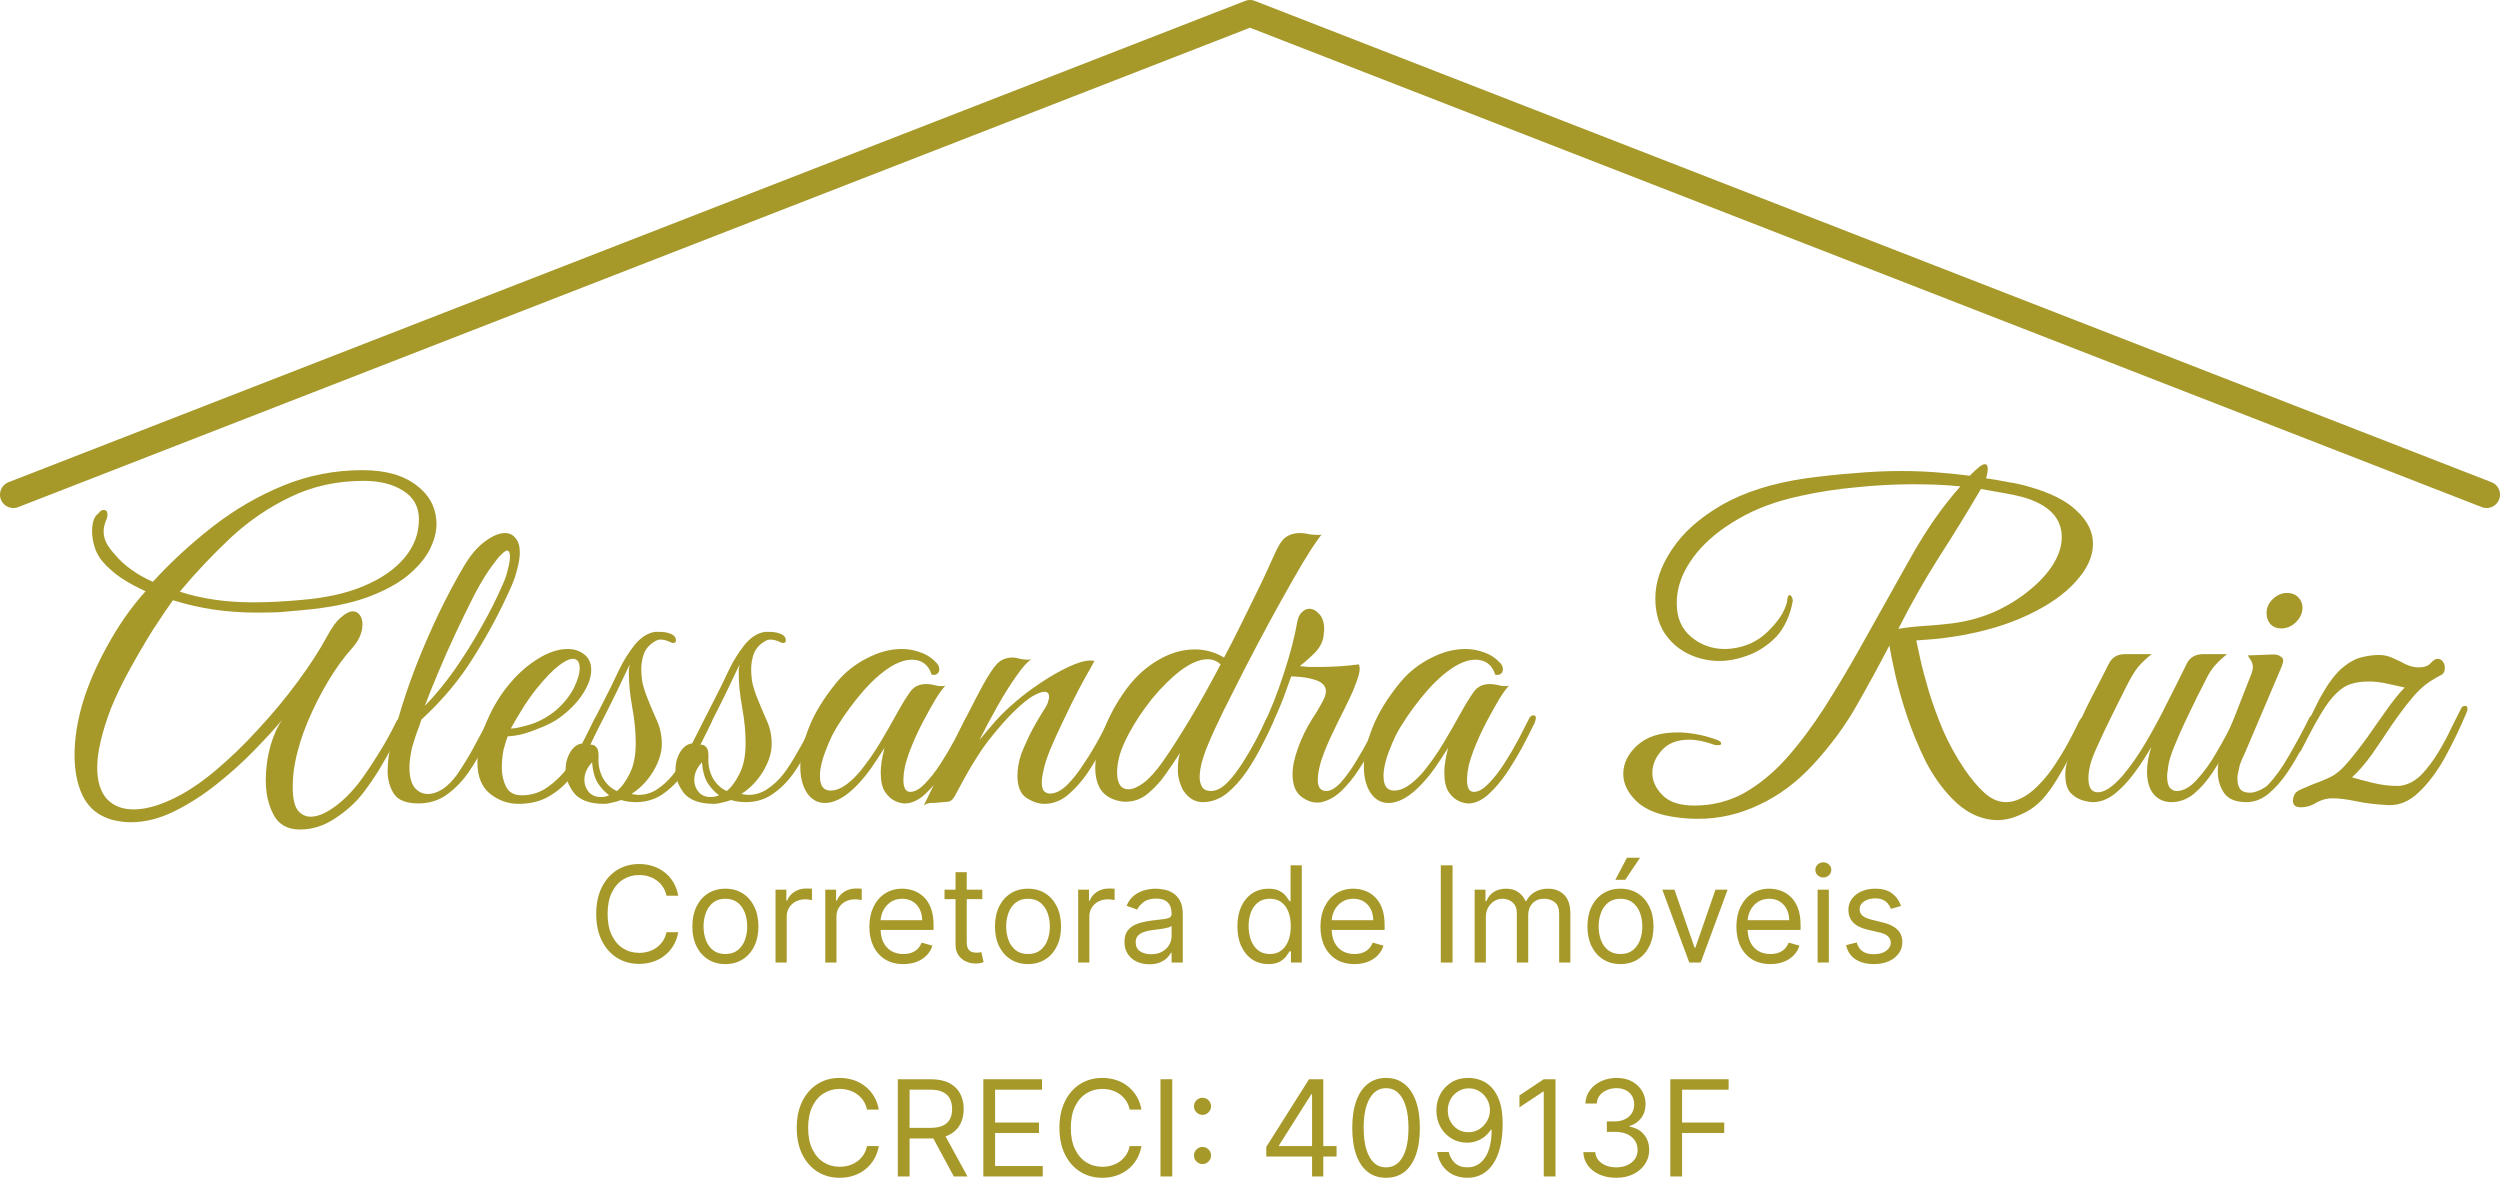 <svg width="187" height="89" viewBox="0 0 187 89" fill="none" xmlns="http://www.w3.org/2000/svg">
<path d="M22.44 62.048C21.501 62.048 20.84 61.675 20.456 60.928C20.072 60.203 19.88 59.349 19.88 58.368C19.88 57.493 19.997 56.629 20.232 55.776C20.488 54.923 20.787 54.272 21.128 53.824C20.552 54.507 19.837 55.285 18.984 56.16C18.131 57.035 17.192 57.877 16.168 58.688C15.144 59.499 14.088 60.171 13 60.704C11.912 61.237 10.835 61.504 9.768 61.504C9.448 61.504 9.128 61.472 8.808 61.408C8.509 61.365 8.211 61.28 7.912 61.152C7.123 60.832 6.536 60.267 6.152 59.456C5.768 58.624 5.576 57.632 5.576 56.48C5.576 55.264 5.779 53.963 6.184 52.576C6.611 51.168 7.229 49.739 8.04 48.288C8.424 47.584 8.851 46.891 9.32 46.208C9.811 45.504 10.333 44.843 10.888 44.224C10.227 43.925 9.619 43.595 9.064 43.232C8.509 42.848 8.04 42.432 7.656 41.984C7.4 41.685 7.208 41.333 7.08 40.928C6.952 40.523 6.888 40.128 6.888 39.744C6.888 39.061 7.048 38.613 7.368 38.4C7.475 38.229 7.603 38.144 7.752 38.144C7.944 38.144 8.04 38.261 8.04 38.496C8.04 38.645 7.997 38.805 7.912 38.976C7.805 39.253 7.752 39.509 7.752 39.744C7.752 40.085 7.837 40.405 8.008 40.704C8.179 40.981 8.381 41.248 8.616 41.504C9.299 42.315 10.237 42.987 11.432 43.52C12.797 42.027 14.291 40.651 15.912 39.392C17.555 38.112 19.315 37.088 21.192 36.32C23.069 35.552 25.043 35.168 27.112 35.168C28.84 35.168 30.195 35.552 31.176 36.32C32.157 37.067 32.648 38.037 32.648 39.232C32.648 39.808 32.477 40.437 32.136 41.12C31.795 41.781 31.24 42.432 30.472 43.072C29.704 43.691 28.68 44.235 27.4 44.704C26.141 45.152 24.573 45.461 22.696 45.632C22.035 45.696 21.437 45.749 20.904 45.792C20.392 45.813 19.837 45.824 19.24 45.824C18.131 45.824 17.053 45.749 16.008 45.6C14.984 45.451 13.96 45.216 12.936 44.896C12.552 45.429 12.061 46.155 11.464 47.072C10.888 47.989 10.312 48.971 9.736 50.016C9.16 51.061 8.68 52.053 8.296 52.992C7.955 53.888 7.699 54.709 7.528 55.456C7.357 56.181 7.272 56.832 7.272 57.408C7.272 58.453 7.517 59.243 8.008 59.776C8.499 60.288 9.16 60.544 9.992 60.544C10.803 60.544 11.72 60.309 12.744 59.84C13.789 59.371 14.877 58.667 16.008 57.728C17.139 56.789 18.237 55.733 19.304 54.56C20.392 53.387 21.384 52.192 22.28 50.976C23.176 49.76 23.901 48.64 24.456 47.616C24.819 46.933 25.171 46.453 25.512 46.176C25.853 45.877 26.141 45.728 26.376 45.728C26.611 45.728 26.792 45.824 26.92 46.016C27.048 46.187 27.112 46.421 27.112 46.72C27.112 47.317 26.845 47.915 26.312 48.512C25.715 49.173 25.128 49.984 24.552 50.944C23.976 51.904 23.464 52.917 23.016 53.984C22.568 55.051 22.248 56.096 22.056 57.12C21.992 57.461 21.949 57.781 21.928 58.08C21.907 58.379 21.896 58.645 21.896 58.88C21.896 59.669 22.013 60.235 22.248 60.576C22.504 60.917 22.835 61.088 23.24 61.088C23.731 61.088 24.296 60.864 24.936 60.416C25.576 59.968 26.195 59.371 26.792 58.624C27.304 57.941 27.795 57.216 28.264 56.448C28.755 55.68 29.203 54.88 29.608 54.048C29.672 53.899 29.757 53.792 29.864 53.728C29.992 53.643 30.077 53.6 30.12 53.6C30.227 53.6 30.28 53.664 30.28 53.792C30.28 53.877 30.248 54.005 30.184 54.176C29.992 54.603 29.736 55.115 29.416 55.712C29.096 56.309 28.744 56.928 28.36 57.568C27.976 58.187 27.581 58.763 27.176 59.296C26.621 60.021 25.917 60.661 25.064 61.216C24.232 61.771 23.357 62.048 22.44 62.048ZM18.952 45.056C20.061 45.056 21.299 44.992 22.664 44.864C24.435 44.715 25.971 44.363 27.272 43.808C28.573 43.253 29.576 42.549 30.28 41.696C30.984 40.843 31.336 39.893 31.336 38.848C31.336 37.909 30.941 37.195 30.152 36.704C29.384 36.213 28.403 35.968 27.208 35.968C25.224 35.968 23.411 36.363 21.768 37.152C20.147 37.92 18.653 38.933 17.288 40.192C15.944 41.451 14.664 42.805 13.448 44.256C15.069 44.789 16.904 45.056 18.952 45.056Z" fill="#A6992A"/>
<path d="M31.298 60.096C30.402 60.096 29.794 59.861 29.474 59.392C29.154 58.901 28.994 58.325 28.994 57.664C28.994 56.981 29.09 56.277 29.282 55.552C29.474 54.827 29.645 54.219 29.794 53.728C30.136 52.533 30.562 51.264 31.074 49.92C31.608 48.555 32.184 47.221 32.802 45.92C33.442 44.597 34.072 43.413 34.69 42.368C35.181 41.536 35.704 40.917 36.258 40.512C36.834 40.085 37.336 39.872 37.762 39.872C38.104 39.872 38.37 40 38.562 40.256C38.776 40.491 38.882 40.853 38.882 41.344C38.882 41.685 38.818 42.091 38.69 42.56C38.584 43.029 38.392 43.563 38.114 44.16C37.368 45.824 36.472 47.488 35.426 49.152C34.402 50.816 33.101 52.373 31.522 53.824C31.437 54.101 31.32 54.432 31.17 54.816C31.042 55.179 30.925 55.552 30.818 55.936C30.69 56.512 30.626 57.003 30.626 57.408C30.626 58.069 30.754 58.571 31.01 58.912C31.288 59.232 31.618 59.392 32.002 59.392C32.344 59.392 32.706 59.275 33.09 59.04C33.474 58.784 33.837 58.421 34.178 57.952C34.69 57.205 35.149 56.448 35.554 55.68C35.981 54.891 36.301 54.283 36.514 53.856C36.642 53.621 36.781 53.504 36.93 53.504C37.037 53.504 37.09 53.568 37.09 53.696C37.09 53.803 37.058 53.92 36.994 54.048C36.802 54.475 36.546 55.029 36.226 55.712C35.928 56.373 35.544 57.045 35.074 57.728C34.626 58.389 34.082 58.955 33.442 59.424C32.824 59.872 32.109 60.096 31.298 60.096ZM31.778 52.8C32.546 52.011 33.293 51.104 34.018 50.08C34.744 49.035 35.416 47.957 36.034 46.848C36.674 45.717 37.208 44.651 37.634 43.648C37.784 43.328 37.901 42.976 37.986 42.592C38.093 42.208 38.146 41.888 38.146 41.632C38.146 41.333 38.072 41.184 37.922 41.184C37.837 41.184 37.709 41.269 37.538 41.44C37.368 41.589 37.144 41.856 36.866 42.24C36.461 42.773 36.013 43.499 35.522 44.416C35.053 45.333 34.573 46.315 34.082 47.36C33.592 48.405 33.144 49.419 32.738 50.4C32.333 51.36 32.013 52.16 31.778 52.8Z" fill="#A6992A"/>
<path d="M38.783 60.128C37.993 60.128 37.279 59.872 36.639 59.36C36.02 58.848 35.711 58.069 35.711 57.024C35.711 56.064 35.945 55.04 36.415 53.952C36.884 52.843 37.481 51.872 38.207 51.04C38.825 50.315 39.519 49.717 40.287 49.248C41.055 48.779 41.78 48.544 42.463 48.544C42.932 48.544 43.337 48.672 43.679 48.928C44.041 49.205 44.223 49.6 44.223 50.112C44.223 50.645 44.02 51.232 43.615 51.872C43.209 52.512 42.633 53.109 41.887 53.664C41.567 53.899 41.161 54.123 40.671 54.336C40.18 54.549 39.689 54.731 39.199 54.88C38.708 55.008 38.303 55.072 37.983 55.072C37.876 55.328 37.769 55.669 37.663 56.096C37.577 56.523 37.535 56.96 37.535 57.408C37.535 57.941 37.641 58.421 37.855 58.848C38.068 59.275 38.463 59.488 39.039 59.488C39.743 59.488 40.383 59.285 40.959 58.88C41.535 58.475 42.047 57.973 42.495 57.376C42.943 56.757 43.316 56.139 43.615 55.52C43.935 54.901 44.191 54.379 44.383 53.952C44.511 53.653 44.681 53.504 44.895 53.504C45.001 53.504 45.055 53.557 45.055 53.664C45.055 53.749 45.023 53.856 44.959 53.984C44.66 54.624 44.34 55.307 43.999 56.032C43.657 56.736 43.252 57.408 42.783 58.048C42.313 58.667 41.748 59.168 41.087 59.552C40.447 59.936 39.679 60.128 38.783 60.128ZM38.207 54.496C38.505 54.496 39.007 54.389 39.711 54.176C40.415 53.941 41.055 53.579 41.631 53.088C42.185 52.597 42.612 52.064 42.911 51.488C43.209 50.891 43.359 50.389 43.359 49.984C43.359 49.515 43.188 49.28 42.847 49.28C42.591 49.28 42.239 49.451 41.791 49.792C41.343 50.133 40.788 50.709 40.127 51.52C39.721 52.032 39.337 52.587 38.975 53.184C38.612 53.781 38.356 54.219 38.207 54.496Z" fill="#A6992A"/>
<path d="M45.184 60.128C44.139 60.128 43.392 59.861 42.944 59.328C42.518 58.773 42.304 58.197 42.304 57.6C42.304 57.109 42.422 56.661 42.656 56.256C42.912 55.851 43.211 55.637 43.552 55.616C43.979 54.784 44.438 53.877 44.928 52.896C45.44 51.915 45.91 50.965 46.336 50.048C46.635 49.429 47.008 48.832 47.456 48.256C47.926 47.68 48.438 47.349 48.992 47.264H49.312C49.483 47.264 49.632 47.275 49.76 47.296C49.91 47.317 50.059 47.36 50.208 47.424C50.443 47.531 50.56 47.691 50.56 47.904C50.56 48.032 50.486 48.096 50.336 48.096C50.272 48.096 50.187 48.064 50.08 48C49.824 47.893 49.6 47.84 49.408 47.84C49.28 47.84 49.163 47.872 49.056 47.936C48.651 48.149 48.363 48.448 48.192 48.832C48.043 49.216 47.968 49.621 47.968 50.048C47.968 50.389 48 50.741 48.064 51.104C48.15 51.445 48.246 51.755 48.352 52.032C48.587 52.629 48.832 53.216 49.088 53.792C49.366 54.368 49.504 54.987 49.504 55.648C49.504 56.288 49.291 56.971 48.864 57.696C48.438 58.4 47.894 58.965 47.232 59.392L47.456 59.424C47.563 59.445 47.638 59.456 47.68 59.456C47.723 59.456 47.755 59.456 47.776 59.456C48.267 59.456 48.726 59.317 49.152 59.04C49.6 58.741 49.995 58.379 50.336 57.952C50.678 57.525 51.062 56.928 51.488 56.16C51.936 55.392 52.363 54.581 52.768 53.728C52.832 53.621 52.907 53.568 52.992 53.568C53.099 53.568 53.174 53.611 53.216 53.696C53.28 53.76 53.291 53.845 53.248 53.952C52.971 54.549 52.651 55.2 52.288 55.904C51.947 56.587 51.552 57.248 51.104 57.888C50.656 58.507 50.134 59.019 49.536 59.424C48.96 59.808 48.31 60 47.584 60C47.414 60 47.232 59.989 47.04 59.968C46.848 59.947 46.656 59.904 46.464 59.84C46.251 59.925 46.027 59.989 45.792 60.032C45.579 60.096 45.376 60.128 45.184 60.128ZM46.144 59.168C46.507 58.869 46.827 58.432 47.104 57.856C47.403 57.28 47.552 56.523 47.552 55.584C47.552 54.752 47.467 53.867 47.296 52.928C47.126 51.989 47.04 51.157 47.04 50.432C47.04 50.283 47.04 50.155 47.04 50.048C47.062 49.92 47.083 49.803 47.104 49.696C46.827 50.272 46.507 50.944 46.144 51.712C45.782 52.459 45.419 53.184 45.056 53.888C44.694 54.592 44.384 55.189 44.128 55.68C44.128 55.68 44.182 55.691 44.288 55.712C44.416 55.712 44.534 55.787 44.64 55.936C44.747 56.064 44.79 56.331 44.768 56.736C44.747 57.269 44.864 57.771 45.12 58.24C45.398 58.688 45.739 58.997 46.144 59.168ZM44.928 59.616C45.056 59.616 45.174 59.605 45.28 59.584C45.387 59.541 45.483 59.509 45.568 59.488C45.248 59.253 44.96 58.944 44.704 58.56C44.47 58.155 44.331 57.643 44.288 57.024C43.904 57.429 43.712 57.867 43.712 58.336C43.712 58.677 43.819 58.976 44.032 59.232C44.246 59.488 44.544 59.616 44.928 59.616Z" fill="#A6992A"/>
<path d="M53.403 60.128C52.358 60.128 51.611 59.861 51.163 59.328C50.736 58.773 50.523 58.197 50.523 57.6C50.523 57.109 50.64 56.661 50.875 56.256C51.131 55.851 51.43 55.637 51.771 55.616C52.198 54.784 52.656 53.877 53.147 52.896C53.659 51.915 54.128 50.965 54.555 50.048C54.854 49.429 55.227 48.832 55.675 48.256C56.144 47.68 56.656 47.349 57.211 47.264H57.531C57.702 47.264 57.851 47.275 57.979 47.296C58.128 47.317 58.278 47.36 58.427 47.424C58.662 47.531 58.779 47.691 58.779 47.904C58.779 48.032 58.704 48.096 58.555 48.096C58.491 48.096 58.406 48.064 58.299 48C58.043 47.893 57.819 47.84 57.627 47.84C57.499 47.84 57.382 47.872 57.275 47.936C56.87 48.149 56.582 48.448 56.411 48.832C56.262 49.216 56.187 49.621 56.187 50.048C56.187 50.389 56.219 50.741 56.283 51.104C56.368 51.445 56.464 51.755 56.571 52.032C56.806 52.629 57.051 53.216 57.307 53.792C57.584 54.368 57.723 54.987 57.723 55.648C57.723 56.288 57.51 56.971 57.083 57.696C56.656 58.4 56.112 58.965 55.451 59.392L55.675 59.424C55.782 59.445 55.856 59.456 55.899 59.456C55.942 59.456 55.974 59.456 55.995 59.456C56.486 59.456 56.944 59.317 57.371 59.04C57.819 58.741 58.214 58.379 58.555 57.952C58.896 57.525 59.28 56.928 59.707 56.16C60.155 55.392 60.582 54.581 60.987 53.728C61.051 53.621 61.126 53.568 61.211 53.568C61.318 53.568 61.392 53.611 61.435 53.696C61.499 53.76 61.51 53.845 61.467 53.952C61.19 54.549 60.87 55.2 60.507 55.904C60.166 56.587 59.771 57.248 59.323 57.888C58.875 58.507 58.352 59.019 57.755 59.424C57.179 59.808 56.528 60 55.803 60C55.632 60 55.451 59.989 55.259 59.968C55.067 59.947 54.875 59.904 54.683 59.84C54.47 59.925 54.246 59.989 54.011 60.032C53.798 60.096 53.595 60.128 53.403 60.128ZM54.363 59.168C54.726 58.869 55.046 58.432 55.323 57.856C55.622 57.28 55.771 56.523 55.771 55.584C55.771 54.752 55.686 53.867 55.515 52.928C55.344 51.989 55.259 51.157 55.259 50.432C55.259 50.283 55.259 50.155 55.259 50.048C55.28 49.92 55.302 49.803 55.323 49.696C55.046 50.272 54.726 50.944 54.363 51.712C54 52.459 53.638 53.184 53.275 53.888C52.912 54.592 52.603 55.189 52.347 55.68C52.347 55.68 52.4 55.691 52.507 55.712C52.635 55.712 52.752 55.787 52.859 55.936C52.966 56.064 53.008 56.331 52.987 56.736C52.966 57.269 53.083 57.771 53.339 58.24C53.616 58.688 53.958 58.997 54.363 59.168ZM53.147 59.616C53.275 59.616 53.392 59.605 53.499 59.584C53.606 59.541 53.702 59.509 53.787 59.488C53.467 59.253 53.179 58.944 52.923 58.56C52.688 58.155 52.55 57.643 52.507 57.024C52.123 57.429 51.931 57.867 51.931 58.336C51.931 58.677 52.038 58.976 52.251 59.232C52.464 59.488 52.763 59.616 53.147 59.616Z" fill="#A6992A"/>
<path d="M67.798 60.096C67.563 60.117 67.296 60.064 66.998 59.936C66.699 59.808 66.432 59.573 66.198 59.232C65.984 58.891 65.878 58.411 65.878 57.792C65.878 57.28 65.974 56.661 66.166 55.936C65.91 56.341 65.579 56.843 65.174 57.44C64.768 58.016 64.331 58.528 63.862 58.976C63.456 59.36 63.072 59.637 62.71 59.808C62.347 59.979 62.016 60.064 61.718 60.064C61.163 60.064 60.715 59.819 60.374 59.328C60.032 58.816 59.862 58.155 59.862 57.344C59.862 56.491 60.075 55.52 60.502 54.432C60.928 53.344 61.622 52.213 62.582 51.04C63.2 50.293 63.947 49.696 64.822 49.248C65.718 48.779 66.592 48.544 67.446 48.544C67.936 48.544 68.406 48.629 68.854 48.8C69.302 48.949 69.696 49.205 70.038 49.568C70.187 49.717 70.262 49.888 70.262 50.08C70.262 50.208 70.208 50.315 70.102 50.4C69.995 50.485 69.856 50.507 69.686 50.464C69.451 49.717 68.95 49.344 68.182 49.344C67.819 49.344 67.403 49.461 66.934 49.696C66.208 50.08 65.451 50.709 64.662 51.584C63.894 52.459 63.222 53.365 62.646 54.304C62.56 54.432 62.422 54.677 62.23 55.04C62.059 55.403 61.888 55.808 61.718 56.256C61.547 56.704 61.43 57.141 61.366 57.568C61.344 57.696 61.334 57.792 61.334 57.856C61.334 57.899 61.334 57.973 61.334 58.08C61.334 58.784 61.6 59.136 62.134 59.136C62.774 59.136 63.499 58.667 64.31 57.728C64.864 57.045 65.366 56.331 65.814 55.584C66.262 54.837 66.72 54.037 67.19 53.184C67.51 52.608 67.808 52.128 68.086 51.744C68.363 51.36 68.758 51.168 69.27 51.168C69.504 51.168 69.739 51.2 69.974 51.264C70.208 51.328 70.454 51.339 70.71 51.296C70.539 51.467 70.304 51.787 70.006 52.256C69.728 52.725 69.43 53.259 69.11 53.856C68.79 54.453 68.502 55.061 68.246 55.68C67.99 56.299 67.808 56.832 67.702 57.28C67.68 57.408 67.648 57.589 67.606 57.824C67.584 58.059 67.574 58.229 67.574 58.336C67.574 58.933 67.744 59.232 68.086 59.232C68.427 59.232 68.79 59.029 69.174 58.624C69.579 58.219 69.974 57.717 70.358 57.12C70.742 56.523 71.094 55.925 71.414 55.328C71.734 54.709 71.99 54.208 72.182 53.824C72.267 53.611 72.395 53.504 72.566 53.504C72.672 53.504 72.726 53.579 72.726 53.728C72.726 53.792 72.694 53.909 72.63 54.08C72.374 54.613 72.064 55.221 71.702 55.904C71.339 56.565 70.944 57.216 70.518 57.856C70.091 58.475 69.643 58.997 69.174 59.424C68.726 59.829 68.267 60.053 67.798 60.096Z" fill="#A6992A"/>
<path d="M69.096 60.256C69.864 58.699 70.6 57.163 71.304 55.648C72.029 54.112 72.765 52.651 73.512 51.264C73.938 50.496 74.29 49.963 74.568 49.664C74.866 49.344 75.261 49.184 75.752 49.184C75.922 49.184 76.104 49.216 76.296 49.28C76.488 49.323 76.68 49.344 76.872 49.344C77 49.344 77.096 49.333 77.16 49.312C76.861 49.483 76.477 49.909 76.008 50.592C75.538 51.253 75.058 52.021 74.568 52.896C74.077 53.771 73.64 54.592 73.256 55.36C73.661 54.869 74.077 54.379 74.504 53.888C74.952 53.397 75.442 52.928 75.976 52.48C76.488 52.032 77.096 51.573 77.8 51.104C78.525 50.613 79.229 50.208 79.912 49.888C80.594 49.568 81.138 49.408 81.544 49.408C81.693 49.408 81.8 49.419 81.864 49.44C81.864 49.44 81.746 49.653 81.512 50.08C81.277 50.485 80.978 51.029 80.616 51.712C80.274 52.373 79.922 53.088 79.56 53.856C79.197 54.603 78.866 55.328 78.568 56.032C78.29 56.715 78.109 57.291 78.024 57.76C77.96 58.037 77.928 58.293 77.928 58.528C77.928 58.869 77.992 59.093 78.12 59.2C78.248 59.307 78.386 59.36 78.536 59.36C78.941 59.36 79.368 59.147 79.816 58.72C80.264 58.272 80.69 57.728 81.096 57.088C81.522 56.448 81.896 55.829 82.216 55.232C82.557 54.613 82.802 54.144 82.952 53.824C83.037 53.653 83.101 53.557 83.144 53.536C83.186 53.493 83.25 53.472 83.336 53.472C83.464 53.472 83.528 53.557 83.528 53.728C83.528 53.835 83.496 53.952 83.432 54.08C83.176 54.571 82.866 55.157 82.504 55.84C82.162 56.523 81.768 57.195 81.32 57.856C80.872 58.496 80.381 59.04 79.848 59.488C79.314 59.915 78.738 60.128 78.12 60.128C77.693 60.128 77.245 59.979 76.776 59.68C76.328 59.381 76.104 58.827 76.104 58.016C76.104 57.781 76.125 57.536 76.168 57.28C76.21 57.003 76.285 56.704 76.392 56.384C76.562 55.957 76.765 55.499 77 55.008C77.234 54.517 77.618 53.845 78.152 52.992C78.301 52.757 78.386 52.576 78.408 52.448C78.45 52.32 78.472 52.213 78.472 52.128C78.472 51.872 78.354 51.744 78.12 51.744C77.928 51.744 77.64 51.851 77.256 52.064C76.893 52.277 76.434 52.651 75.88 53.184C75.346 53.696 74.706 54.421 73.96 55.36C73.234 56.299 72.392 57.685 71.432 59.52C71.282 59.797 71.112 59.947 70.92 59.968C70.749 59.989 70.504 60.011 70.184 60.032C69.97 60.053 69.768 60.064 69.576 60.064C69.384 60.085 69.224 60.149 69.096 60.256Z" fill="#A6992A"/>
<path d="M89.958 60C89.382 60 88.902 59.712 88.518 59.136C88.411 58.965 88.315 58.741 88.23 58.464C88.144 58.187 88.102 57.877 88.102 57.536C88.102 57.344 88.112 57.152 88.134 56.96C88.155 56.747 88.198 56.533 88.262 56.32C87.963 56.789 87.611 57.312 87.206 57.888C86.822 58.443 86.374 58.933 85.862 59.36C85.371 59.765 84.816 59.968 84.198 59.968C83.984 59.968 83.76 59.936 83.526 59.872C82.95 59.701 82.534 59.403 82.278 58.976C82.043 58.549 81.926 58.037 81.926 57.44C81.926 56.779 82.054 56.053 82.31 55.264C82.587 54.475 82.928 53.707 83.334 52.96C83.76 52.213 84.198 51.573 84.646 51.04C85.286 50.293 86.022 49.696 86.854 49.248C87.686 48.8 88.528 48.576 89.382 48.576C90.15 48.576 90.875 48.779 91.558 49.184C91.878 48.587 92.219 47.925 92.582 47.2C92.944 46.453 93.307 45.717 93.67 44.992C94.032 44.267 94.352 43.605 94.63 43.008C94.907 42.389 95.12 41.92 95.27 41.6C95.59 40.853 95.888 40.384 96.166 40.192C96.464 39.979 96.816 39.872 97.222 39.872C97.456 39.872 97.712 39.904 97.99 39.968C98.288 40.011 98.576 40.021 98.854 40C98.726 40.128 98.459 40.501 98.054 41.12C97.67 41.717 97.211 42.485 96.678 43.424C96.144 44.363 95.568 45.397 94.95 46.528C94.352 47.637 93.755 48.768 93.158 49.92C92.582 51.051 92.038 52.128 91.526 53.152C91.035 54.155 90.64 55.019 90.342 55.744C90.256 55.915 90.128 56.267 89.958 56.8C89.808 57.312 89.734 57.76 89.734 58.144C89.734 58.421 89.798 58.667 89.926 58.88C90.054 59.072 90.267 59.168 90.566 59.168C90.971 59.168 91.376 58.965 91.782 58.56C92.208 58.133 92.614 57.621 92.998 57.024C93.382 56.405 93.723 55.808 94.022 55.232C94.32 54.635 94.544 54.165 94.694 53.824C94.8 53.589 94.928 53.472 95.078 53.472C95.206 53.472 95.27 53.568 95.27 53.76C95.27 53.781 95.27 53.824 95.27 53.888C95.27 53.931 95.248 53.984 95.206 54.048C95.014 54.496 94.747 55.051 94.406 55.712C94.086 56.373 93.702 57.035 93.254 57.696C92.806 58.357 92.304 58.912 91.75 59.36C91.195 59.787 90.598 60 89.958 60ZM84.422 59.04C84.72 59.04 85.094 58.88 85.542 58.56C85.99 58.219 86.47 57.685 86.982 56.96C87.579 56.107 88.262 55.04 89.03 53.76C89.798 52.48 90.555 51.125 91.302 49.696C91.024 49.44 90.704 49.312 90.342 49.312C89.744 49.312 89.072 49.589 88.326 50.144C87.6 50.699 86.886 51.403 86.182 52.256C85.499 53.109 84.923 53.973 84.454 54.848C84.134 55.445 83.899 55.989 83.75 56.48C83.622 56.971 83.558 57.397 83.558 57.76C83.558 58.613 83.846 59.04 84.422 59.04Z" fill="#A6992A"/>
<path d="M98.506 60.032C98.101 60.032 97.696 59.872 97.29 59.552C96.885 59.211 96.682 58.667 96.682 57.92C96.682 57.344 96.821 56.683 97.098 55.936C97.354 55.211 97.696 54.507 98.122 53.824C98.57 53.141 98.89 52.587 99.082 52.16C99.146 51.989 99.178 51.84 99.178 51.712C99.178 51.328 98.933 51.051 98.442 50.88C97.973 50.709 97.354 50.613 96.586 50.592L96.202 51.648C95.968 52.331 95.637 53.131 95.21 54.048C94.805 54.965 94.346 55.851 93.834 56.704C93.344 57.557 92.832 58.24 92.298 58.752C92.256 58.795 92.202 58.816 92.138 58.816C92.053 58.816 92 58.763 91.978 58.656C91.936 58.549 91.978 58.421 92.106 58.272C92.938 57.163 93.685 55.936 94.346 54.592C95.008 53.227 95.562 51.84 96.01 50.432C96.48 49.024 96.821 47.723 97.034 46.528C97.098 46.187 97.216 45.941 97.386 45.792C97.557 45.621 97.738 45.536 97.93 45.536C98.208 45.536 98.464 45.675 98.698 45.952C98.933 46.208 99.05 46.581 99.05 47.072C99.05 47.157 99.04 47.253 99.018 47.36C99.018 47.467 99.008 47.573 98.986 47.68C98.901 48.128 98.645 48.555 98.218 48.96C97.813 49.344 97.482 49.632 97.226 49.824C97.44 49.845 97.664 49.867 97.898 49.888C98.133 49.888 98.389 49.888 98.666 49.888C99.669 49.888 100.661 49.824 101.642 49.696C101.685 49.824 101.706 49.92 101.706 49.984C101.706 50.261 101.621 50.613 101.45 51.04C101.301 51.467 101.141 51.851 100.97 52.192C100.885 52.384 100.714 52.736 100.458 53.248C100.202 53.739 99.925 54.304 99.626 54.944C99.328 55.563 99.072 56.181 98.858 56.8C98.666 57.397 98.57 57.909 98.57 58.336C98.57 58.891 98.784 59.168 99.21 59.168C99.53 59.168 99.882 58.965 100.266 58.56C100.65 58.133 101.024 57.621 101.386 57.024C101.77 56.405 102.112 55.808 102.41 55.232C102.73 54.635 102.976 54.165 103.146 53.824C103.232 53.611 103.349 53.504 103.498 53.504C103.584 53.504 103.626 53.579 103.626 53.728C103.626 53.813 103.594 53.941 103.53 54.112C103.296 54.603 103.018 55.157 102.698 55.776C102.378 56.395 102.016 57.003 101.61 57.6C101.226 58.197 100.8 58.72 100.33 59.168C99.882 59.595 99.392 59.872 98.858 60C98.794 60.021 98.677 60.032 98.506 60.032Z" fill="#A6992A"/>
<path d="M109.954 60.096C109.719 60.117 109.453 60.064 109.154 59.936C108.855 59.808 108.589 59.573 108.354 59.232C108.141 58.891 108.034 58.411 108.034 57.792C108.034 57.28 108.13 56.661 108.322 55.936C108.066 56.341 107.735 56.843 107.33 57.44C106.925 58.016 106.487 58.528 106.018 58.976C105.613 59.36 105.229 59.637 104.866 59.808C104.503 59.979 104.173 60.064 103.874 60.064C103.319 60.064 102.871 59.819 102.53 59.328C102.189 58.816 102.018 58.155 102.018 57.344C102.018 56.491 102.231 55.52 102.658 54.432C103.085 53.344 103.778 52.213 104.738 51.04C105.357 50.293 106.103 49.696 106.978 49.248C107.874 48.779 108.749 48.544 109.602 48.544C110.093 48.544 110.562 48.629 111.01 48.8C111.458 48.949 111.853 49.205 112.194 49.568C112.343 49.717 112.418 49.888 112.418 50.08C112.418 50.208 112.365 50.315 112.258 50.4C112.151 50.485 112.013 50.507 111.842 50.464C111.607 49.717 111.106 49.344 110.338 49.344C109.975 49.344 109.559 49.461 109.09 49.696C108.365 50.08 107.607 50.709 106.818 51.584C106.05 52.459 105.378 53.365 104.802 54.304C104.717 54.432 104.578 54.677 104.386 55.04C104.215 55.403 104.045 55.808 103.874 56.256C103.703 56.704 103.586 57.141 103.522 57.568C103.501 57.696 103.49 57.792 103.49 57.856C103.49 57.899 103.49 57.973 103.49 58.08C103.49 58.784 103.757 59.136 104.29 59.136C104.93 59.136 105.655 58.667 106.466 57.728C107.021 57.045 107.522 56.331 107.97 55.584C108.418 54.837 108.877 54.037 109.346 53.184C109.666 52.608 109.965 52.128 110.242 51.744C110.519 51.36 110.914 51.168 111.426 51.168C111.661 51.168 111.895 51.2 112.13 51.264C112.365 51.328 112.61 51.339 112.866 51.296C112.695 51.467 112.461 51.787 112.162 52.256C111.885 52.725 111.586 53.259 111.266 53.856C110.946 54.453 110.658 55.061 110.402 55.68C110.146 56.299 109.965 56.832 109.858 57.28C109.837 57.408 109.805 57.589 109.762 57.824C109.741 58.059 109.73 58.229 109.73 58.336C109.73 58.933 109.901 59.232 110.242 59.232C110.583 59.232 110.946 59.029 111.33 58.624C111.735 58.219 112.13 57.717 112.514 57.12C112.898 56.523 113.25 55.925 113.57 55.328C113.89 54.709 114.146 54.208 114.338 53.824C114.423 53.611 114.551 53.504 114.722 53.504C114.829 53.504 114.882 53.579 114.882 53.728C114.882 53.792 114.85 53.909 114.786 54.08C114.53 54.613 114.221 55.221 113.858 55.904C113.495 56.565 113.101 57.216 112.674 57.856C112.247 58.475 111.799 58.997 111.33 59.424C110.882 59.829 110.423 60.053 109.954 60.096Z" fill="#A6992A"/>
<path d="M149.42 61.344C148.823 61.344 148.226 61.205 147.628 60.928C147.052 60.651 146.508 60.245 145.996 59.712C145.25 58.944 144.599 58.027 144.044 56.96C143.511 55.872 143.052 54.763 142.668 53.632C142.284 52.48 141.986 51.435 141.772 50.496C141.559 49.536 141.41 48.8 141.324 48.288C140.535 49.803 139.714 51.307 138.86 52.8C138.028 54.272 136.962 55.723 135.66 57.152C134.423 58.496 133.068 59.509 131.596 60.192C130.124 60.896 128.599 61.248 127.02 61.248C126.53 61.248 126.028 61.216 125.516 61.152C124.108 60.981 123.074 60.576 122.412 59.936C121.751 59.296 121.42 58.613 121.42 57.888C121.42 57.099 121.772 56.384 122.476 55.744C123.18 55.104 124.183 54.784 125.484 54.784C125.911 54.784 126.37 54.827 126.86 54.912C127.351 54.997 127.863 55.136 128.396 55.328C128.631 55.413 128.748 55.509 128.748 55.616C128.748 55.701 128.663 55.744 128.492 55.744C128.386 55.744 128.3 55.733 128.236 55.712C127.532 55.456 126.903 55.328 126.348 55.328C125.452 55.328 124.77 55.595 124.3 56.128C123.831 56.64 123.596 57.205 123.596 57.824C123.596 58.421 123.852 58.976 124.364 59.488C124.876 60 125.666 60.256 126.732 60.256C128.076 60.256 129.314 59.947 130.444 59.328C131.575 58.688 132.631 57.824 133.612 56.736C134.594 55.627 135.532 54.379 136.428 52.992C137.324 51.584 138.199 50.123 139.052 48.608C140.482 46.069 141.772 43.765 142.924 41.696C144.098 39.605 145.335 37.835 146.636 36.384C146.06 36.32 145.474 36.277 144.876 36.256C144.279 36.235 143.671 36.224 143.052 36.224C141.708 36.224 140.311 36.299 138.86 36.448C137.431 36.576 136.044 36.789 134.7 37.088C132.887 37.472 131.33 38.048 130.028 38.816C128.727 39.563 127.692 40.405 126.924 41.344C126.178 42.261 125.708 43.189 125.516 44.128C125.452 44.469 125.42 44.8 125.42 45.12C125.42 46.208 125.783 47.051 126.508 47.648C127.234 48.245 128.066 48.544 129.004 48.544C129.602 48.544 130.199 48.427 130.796 48.192C131.415 47.936 131.97 47.541 132.46 47.008C132.866 46.581 133.164 46.187 133.356 45.824C133.548 45.44 133.655 45.152 133.676 44.96C133.698 44.661 133.762 44.512 133.868 44.512C133.932 44.512 133.986 44.565 134.028 44.672C134.092 44.779 134.114 44.885 134.092 44.992C134.007 45.483 133.858 45.963 133.644 46.432C133.431 46.901 133.175 47.296 132.876 47.616C132.279 48.235 131.596 48.693 130.828 48.992C130.06 49.291 129.324 49.44 128.62 49.44C127.788 49.44 126.999 49.259 126.252 48.896C125.527 48.533 124.94 48.011 124.492 47.328C124.044 46.624 123.82 45.76 123.82 44.736C123.82 43.541 124.236 42.325 125.068 41.088C125.9 39.829 127.148 38.72 128.812 37.76C130.498 36.8 132.588 36.139 135.084 35.776C136.343 35.605 137.559 35.477 138.732 35.392C139.927 35.285 141.079 35.232 142.188 35.232C143.084 35.232 143.959 35.264 144.812 35.328C145.666 35.392 146.508 35.477 147.34 35.584C147.895 35.008 148.268 34.72 148.46 34.72C148.61 34.72 148.684 34.837 148.684 35.072C148.684 35.157 148.674 35.264 148.652 35.392C148.631 35.52 148.599 35.648 148.556 35.776C149.132 35.861 149.687 35.957 150.22 36.064C150.775 36.149 151.266 36.256 151.692 36.384C153.378 36.853 154.604 37.472 155.372 38.24C156.162 38.987 156.556 39.797 156.556 40.672C156.556 41.611 156.13 42.549 155.276 43.488C154.444 44.427 153.26 45.259 151.724 45.984C150.21 46.709 148.428 47.243 146.38 47.584C145.719 47.691 145.132 47.765 144.62 47.808C144.13 47.851 143.703 47.883 143.34 47.904C143.383 48.117 143.479 48.565 143.628 49.248C143.778 49.931 143.991 50.741 144.268 51.68C144.546 52.597 144.898 53.568 145.324 54.592C145.772 55.616 146.306 56.587 146.924 57.504C147.415 58.229 147.916 58.827 148.428 59.296C148.94 59.765 149.484 60 150.06 60C150.423 60 150.796 59.904 151.18 59.712C151.586 59.52 152.002 59.211 152.428 58.784C152.94 58.272 153.399 57.696 153.804 57.056C154.231 56.395 154.594 55.776 154.892 55.2C155.191 54.624 155.394 54.219 155.5 53.984C155.671 53.685 155.852 53.536 156.044 53.536C156.108 53.536 156.14 53.579 156.14 53.664C156.14 53.707 156.108 53.813 156.044 53.984C155.938 54.219 155.778 54.581 155.564 55.072C155.351 55.541 155.095 56.064 154.796 56.64C154.498 57.216 154.178 57.781 153.836 58.336C153.495 58.891 153.154 59.36 152.812 59.744C152.322 60.277 151.767 60.672 151.148 60.928C150.551 61.205 149.975 61.344 149.42 61.344ZM141.996 47.04C142.615 46.933 143.276 46.859 143.98 46.816C144.684 46.773 145.378 46.709 146.06 46.624C147.17 46.475 148.215 46.187 149.196 45.76C150.178 45.312 151.042 44.779 151.788 44.16C152.556 43.541 153.154 42.891 153.58 42.208C154.007 41.504 154.22 40.832 154.22 40.192C154.22 38.741 153.25 37.739 151.308 37.184C150.924 37.077 150.423 36.971 149.804 36.864C149.207 36.757 148.663 36.661 148.172 36.576C147.148 38.325 146.092 40.043 145.004 41.728C143.938 43.413 142.935 45.184 141.996 47.04Z" fill="#A6992A"/>
<path d="M156.566 60C156.331 60 156.043 59.947 155.702 59.84C155.382 59.733 155.094 59.541 154.838 59.264C154.603 58.965 154.486 58.528 154.486 57.952C154.486 57.397 154.614 56.864 154.87 56.352C155.147 55.819 155.403 55.307 155.638 54.816C155.574 54.816 155.499 54.795 155.414 54.752C155.35 54.709 155.318 54.645 155.318 54.56C155.318 54.475 155.339 54.389 155.382 54.304C155.467 54.133 155.563 53.952 155.67 53.76C155.777 53.568 155.873 53.365 155.958 53.152C156.278 52.491 156.598 51.861 156.918 51.264C157.238 50.645 157.515 50.101 157.75 49.632C157.985 49.163 158.39 48.928 158.966 48.928H160.95C160.587 49.205 160.257 49.515 159.958 49.856C159.681 50.176 159.329 50.773 158.902 51.648C158.902 51.648 158.827 51.797 158.678 52.096C158.529 52.395 158.337 52.779 158.102 53.248C157.889 53.696 157.665 54.155 157.43 54.624C157.217 55.093 157.035 55.488 156.886 55.808C156.609 56.405 156.427 56.885 156.342 57.248C156.257 57.589 156.214 57.909 156.214 58.208C156.214 58.912 156.449 59.264 156.918 59.264C157.43 59.264 158.049 58.848 158.774 58.016C159.371 57.312 159.958 56.469 160.534 55.488C161.11 54.507 161.654 53.493 162.166 52.448C162.699 51.403 163.169 50.464 163.574 49.632C163.809 49.163 164.225 48.928 164.822 48.928H166.582C166.262 49.184 165.995 49.429 165.782 49.664C165.569 49.877 165.355 50.176 165.142 50.56C164.95 50.923 164.683 51.445 164.342 52.128C164.065 52.704 163.766 53.323 163.446 53.984C163.147 54.624 162.881 55.232 162.646 55.808C162.411 56.384 162.262 56.853 162.198 57.216C162.177 57.429 162.155 57.589 162.134 57.696C162.113 57.803 162.102 57.92 162.102 58.048C162.102 58.453 162.166 58.741 162.294 58.912C162.443 59.083 162.614 59.168 162.806 59.168C163.318 59.168 163.83 58.88 164.342 58.304C164.875 57.728 165.377 57.024 165.846 56.192C166.337 55.36 166.753 54.571 167.094 53.824C167.222 53.589 167.339 53.472 167.446 53.472C167.574 53.472 167.638 53.547 167.638 53.696C167.638 53.803 167.595 53.931 167.51 54.08C167.275 54.592 166.987 55.179 166.646 55.84C166.305 56.501 165.921 57.152 165.494 57.792C165.067 58.432 164.598 58.965 164.086 59.392C163.574 59.797 163.019 60 162.422 60C161.889 60 161.451 59.808 161.11 59.424C160.769 59.019 160.598 58.453 160.598 57.728C160.598 57.152 160.705 56.533 160.918 55.872C160.555 56.512 160.139 57.152 159.67 57.792C159.201 58.432 158.699 58.965 158.166 59.392C157.633 59.797 157.099 60 156.566 60Z" fill="#A6992A"/>
<path d="M170.626 47.008C170.306 47.008 170.039 46.901 169.826 46.688C169.634 46.453 169.538 46.176 169.538 45.856C169.538 45.451 169.698 45.099 170.018 44.8C170.338 44.501 170.69 44.352 171.074 44.352C171.415 44.352 171.693 44.459 171.906 44.672C172.119 44.885 172.226 45.141 172.226 45.44C172.226 45.845 172.066 46.208 171.746 46.528C171.426 46.848 171.053 47.008 170.626 47.008ZM168.034 60C167.245 60 166.69 59.776 166.37 59.328C166.05 58.859 165.89 58.325 165.89 57.728C165.89 57.408 165.922 57.088 165.986 56.768C166.071 56.427 166.167 56.117 166.274 55.84L168.418 50.368C168.482 50.197 168.514 50.048 168.514 49.92C168.514 49.707 168.461 49.525 168.354 49.376C168.247 49.205 168.173 49.088 168.13 49.024L169.89 48.96C170.21 48.939 170.434 48.981 170.562 49.088C170.711 49.173 170.786 49.28 170.786 49.408C170.786 49.536 170.711 49.771 170.562 50.112L167.906 56.352C167.906 56.352 167.842 56.491 167.714 56.768C167.607 57.024 167.543 57.195 167.522 57.28C167.458 57.6 167.415 57.803 167.394 57.888C167.373 57.973 167.362 58.027 167.362 58.048C167.362 58.069 167.362 58.155 167.362 58.304C167.362 58.581 167.426 58.816 167.554 59.008C167.703 59.2 167.949 59.296 168.29 59.296C168.503 59.296 168.749 59.232 169.026 59.104C169.303 58.976 169.506 58.848 169.634 58.72C170.167 58.165 170.69 57.44 171.202 56.544C171.735 55.627 172.226 54.72 172.674 53.824C172.759 53.611 172.866 53.504 172.994 53.504C173.101 53.504 173.154 53.579 173.154 53.728C173.154 53.813 173.122 53.941 173.058 54.112C172.845 54.56 172.578 55.115 172.258 55.776C171.938 56.437 171.554 57.099 171.106 57.76C170.679 58.4 170.21 58.933 169.698 59.36C169.186 59.787 168.631 60 168.034 60Z" fill="#A6992A"/>
<path d="M172.091 60.384C171.707 60.384 171.515 60.224 171.515 59.904C171.515 59.691 171.568 59.509 171.675 59.36C171.739 59.232 171.963 59.093 172.347 58.944C172.731 58.773 173.126 58.613 173.531 58.464C173.958 58.293 174.246 58.165 174.395 58.08C174.779 57.888 175.195 57.525 175.643 56.992C176.112 56.437 176.592 55.819 177.083 55.136C177.574 54.432 178.054 53.749 178.523 53.088C178.992 52.427 179.44 51.872 179.867 51.424C179.483 51.339 179.046 51.243 178.555 51.136C178.064 51.029 177.606 50.976 177.179 50.976C176.667 50.976 176.219 51.04 175.835 51.168C175.472 51.275 175.11 51.509 174.747 51.872C174.384 52.213 174 52.725 173.595 53.408C173.19 54.091 172.699 54.997 172.123 56.128C172.016 56.299 171.888 56.384 171.739 56.384C171.632 56.384 171.579 56.32 171.579 56.192C171.579 56.107 171.611 56 171.675 55.872C171.782 55.68 171.963 55.339 172.219 54.848C172.475 54.336 172.731 53.824 172.987 53.312C173.243 52.779 173.435 52.395 173.563 52.16C174.096 51.2 174.608 50.496 175.099 50.048C175.611 49.6 176.102 49.312 176.571 49.184C177.062 49.056 177.52 48.992 177.947 48.992C178.31 48.992 178.651 49.067 178.971 49.216C179.312 49.365 179.643 49.525 179.963 49.696C180.283 49.845 180.603 49.92 180.923 49.92C181.328 49.92 181.627 49.813 181.819 49.6C182.011 49.387 182.182 49.28 182.331 49.28C182.48 49.28 182.608 49.344 182.715 49.472C182.822 49.6 182.875 49.76 182.875 49.952C182.875 50.229 182.779 50.411 182.587 50.496C182.416 50.581 182.246 50.677 182.075 50.784C181.499 51.104 180.944 51.584 180.411 52.224C179.899 52.843 179.387 53.525 178.875 54.272C178.384 55.019 177.894 55.744 177.403 56.448C176.912 57.131 176.422 57.696 175.931 58.144C176.358 58.272 176.88 58.411 177.499 58.56C178.118 58.709 178.683 58.784 179.195 58.784C179.323 58.784 179.43 58.784 179.515 58.784C179.622 58.763 179.728 58.741 179.835 58.72C180.326 58.592 180.784 58.304 181.211 57.856C181.638 57.387 182.032 56.853 182.395 56.256C182.758 55.659 183.078 55.061 183.355 54.464C183.654 53.867 183.899 53.376 184.091 52.992C184.155 52.864 184.251 52.8 184.379 52.8C184.507 52.8 184.571 52.864 184.571 52.992C184.571 53.099 184.55 53.195 184.507 53.28C184.016 54.453 183.472 55.584 182.875 56.672C182.278 57.739 181.627 58.603 180.923 59.264C180.24 59.925 179.494 60.245 178.683 60.224C177.766 60.181 176.955 60.085 176.251 59.936C175.547 59.787 174.95 59.712 174.459 59.712C174.054 59.712 173.659 59.819 173.275 60.032C172.912 60.267 172.518 60.384 172.091 60.384Z" fill="#A6992A"/>
<path d="M65.733 83H64.852C64.8 82.747 64.709 82.524 64.579 82.332C64.451 82.141 64.295 81.98 64.11 81.849C63.928 81.717 63.725 81.617 63.503 81.551C63.28 81.485 63.048 81.452 62.807 81.452C62.367 81.452 61.968 81.563 61.61 81.785C61.255 82.008 60.972 82.336 60.761 82.769C60.553 83.202 60.449 83.734 60.449 84.364C60.449 84.993 60.553 85.525 60.761 85.958C60.972 86.391 61.255 86.719 61.61 86.942C61.968 87.164 62.367 87.275 62.807 87.275C63.048 87.275 63.28 87.242 63.503 87.176C63.725 87.11 63.928 87.012 64.11 86.881C64.295 86.749 64.451 86.587 64.579 86.395C64.709 86.201 64.8 85.978 64.852 85.727H65.733C65.667 86.099 65.546 86.432 65.371 86.725C65.195 87.019 64.978 87.268 64.717 87.474C64.457 87.678 64.165 87.833 63.84 87.94C63.518 88.046 63.174 88.099 62.807 88.099C62.187 88.099 61.635 87.948 61.152 87.645C60.669 87.342 60.289 86.911 60.012 86.352C59.735 85.793 59.597 85.131 59.597 84.364C59.597 83.597 59.735 82.934 60.012 82.375C60.289 81.816 60.669 81.385 61.152 81.082C61.635 80.779 62.187 80.628 62.807 80.628C63.174 80.628 63.518 80.681 63.84 80.788C64.165 80.894 64.457 81.05 64.717 81.256C64.978 81.46 65.195 81.709 65.371 82.002C65.546 82.293 65.667 82.626 65.733 83Z" fill="#A6992A"/>
<path d="M67.156 88V80.727H69.613C70.182 80.727 70.648 80.824 71.013 81.018C71.377 81.21 71.647 81.474 71.822 81.81C71.997 82.147 72.085 82.529 72.085 82.957C72.085 83.386 71.997 83.766 71.822 84.097C71.647 84.429 71.378 84.689 71.016 84.879C70.654 85.066 70.191 85.159 69.628 85.159H67.639V84.364H69.599C69.987 84.364 70.3 84.307 70.537 84.193C70.776 84.079 70.949 83.918 71.055 83.71C71.164 83.499 71.219 83.249 71.219 82.957C71.219 82.666 71.164 82.412 71.055 82.194C70.946 81.976 70.772 81.808 70.533 81.69C70.294 81.569 69.978 81.508 69.585 81.508H68.037V88H67.156ZM70.579 84.733L72.369 88H71.346L69.585 84.733H70.579Z" fill="#A6992A"/>
<path d="M73.552 88V80.727H77.942V81.508H74.433V83.966H77.715V84.747H74.433V87.219H77.999V88H73.552Z" fill="#A6992A"/>
<path d="M85.381 83H84.501C84.449 82.747 84.358 82.524 84.227 82.332C84.099 82.141 83.943 81.98 83.758 81.849C83.576 81.717 83.374 81.617 83.151 81.551C82.929 81.485 82.697 81.452 82.455 81.452C82.015 81.452 81.616 81.563 81.258 81.785C80.903 82.008 80.621 82.336 80.41 82.769C80.201 83.202 80.097 83.734 80.097 84.364C80.097 84.993 80.201 85.525 80.41 85.958C80.621 86.391 80.903 86.719 81.258 86.942C81.616 87.164 82.015 87.275 82.455 87.275C82.697 87.275 82.929 87.242 83.151 87.176C83.374 87.11 83.576 87.012 83.758 86.881C83.943 86.749 84.099 86.587 84.227 86.395C84.358 86.201 84.449 85.978 84.501 85.727H85.381C85.315 86.099 85.194 86.432 85.019 86.725C84.844 87.019 84.626 87.268 84.366 87.474C84.105 87.678 83.813 87.833 83.489 87.94C83.167 88.046 82.822 88.099 82.455 88.099C81.835 88.099 81.283 87.948 80.8 87.645C80.317 87.342 79.938 86.911 79.66 86.352C79.383 85.793 79.245 85.131 79.245 84.364C79.245 83.597 79.383 82.934 79.66 82.375C79.938 81.816 80.317 81.385 80.8 81.082C81.283 80.779 81.835 80.628 82.455 80.628C82.822 80.628 83.167 80.681 83.489 80.788C83.813 80.894 84.105 81.05 84.366 81.256C84.626 81.46 84.844 81.709 85.019 82.002C85.194 82.293 85.315 82.626 85.381 83Z" fill="#A6992A"/>
<path d="M87.685 80.727V88H86.805V80.727H87.685Z" fill="#A6992A"/>
<path d="M89.948 87.07C89.773 87.07 89.623 87.007 89.497 86.881C89.372 86.756 89.309 86.606 89.309 86.43C89.309 86.255 89.372 86.105 89.497 85.979C89.623 85.854 89.773 85.791 89.948 85.791C90.123 85.791 90.274 85.854 90.399 85.979C90.525 86.105 90.587 86.255 90.587 86.43C90.587 86.546 90.558 86.653 90.499 86.75C90.442 86.847 90.365 86.925 90.268 86.984C90.173 87.041 90.067 87.07 89.948 87.07ZM89.948 83.391C89.773 83.391 89.623 83.328 89.497 83.202C89.372 83.077 89.309 82.927 89.309 82.751C89.309 82.576 89.372 82.426 89.497 82.3C89.623 82.175 89.773 82.112 89.948 82.112C90.123 82.112 90.274 82.175 90.399 82.3C90.525 82.426 90.587 82.576 90.587 82.751C90.587 82.867 90.558 82.974 90.499 83.071C90.442 83.168 90.365 83.246 90.268 83.305C90.173 83.362 90.067 83.391 89.948 83.391Z" fill="#A6992A"/>
<path d="M94.719 86.508V85.784L97.915 80.727H98.441V81.849H98.086L95.671 85.67V85.727H99.975V86.508H94.719ZM98.142 88V80.727H98.981V88H98.142Z" fill="#A6992A"/>
<path d="M103.678 88.099C103.143 88.099 102.687 87.954 102.311 87.663C101.934 87.369 101.646 86.944 101.448 86.388C101.249 85.829 101.149 85.154 101.149 84.364C101.149 83.578 101.249 82.906 101.448 82.35C101.649 81.791 101.938 81.365 102.314 81.072C102.693 80.776 103.147 80.628 103.678 80.628C104.208 80.628 104.661 80.776 105.038 81.072C105.417 81.365 105.705 81.791 105.904 82.35C106.106 82.906 106.206 83.578 106.206 84.364C106.206 85.154 106.107 85.829 105.908 86.388C105.709 86.944 105.421 87.369 105.045 87.663C104.668 87.954 104.213 88.099 103.678 88.099ZM103.678 87.318C104.208 87.318 104.62 87.062 104.914 86.551C105.207 86.04 105.354 85.311 105.354 84.364C105.354 83.734 105.286 83.198 105.151 82.755C105.019 82.312 104.827 81.975 104.576 81.743C104.328 81.511 104.028 81.395 103.678 81.395C103.152 81.395 102.741 81.654 102.445 82.173C102.15 82.689 102.002 83.419 102.002 84.364C102.002 84.993 102.068 85.528 102.2 85.969C102.333 86.409 102.524 86.744 102.772 86.974C103.023 87.203 103.325 87.318 103.678 87.318Z" fill="#A6992A"/>
<path d="M109.871 80.628C110.169 80.63 110.467 80.687 110.766 80.798C111.064 80.909 111.336 81.094 111.583 81.352C111.829 81.608 112.026 81.957 112.176 82.4C112.325 82.843 112.399 83.398 112.399 84.065C112.399 84.712 112.338 85.286 112.215 85.788C112.094 86.287 111.919 86.709 111.689 87.052C111.462 87.395 111.185 87.656 110.858 87.833C110.534 88.011 110.167 88.099 109.757 88.099C109.35 88.099 108.987 88.019 108.667 87.858C108.35 87.695 108.089 87.469 107.886 87.18C107.685 86.888 107.556 86.551 107.499 86.168H108.365C108.443 86.501 108.598 86.777 108.83 86.995C109.065 87.21 109.374 87.318 109.757 87.318C110.318 87.318 110.761 87.073 111.085 86.583C111.412 86.093 111.575 85.4 111.575 84.506H111.519C111.386 84.704 111.229 84.876 111.046 85.021C110.864 85.165 110.662 85.276 110.439 85.354C110.217 85.433 109.98 85.472 109.729 85.472C109.312 85.472 108.93 85.369 108.582 85.163C108.236 84.954 107.959 84.669 107.751 84.307C107.545 83.942 107.442 83.525 107.442 83.057C107.442 82.612 107.541 82.204 107.74 81.835C107.941 81.463 108.223 81.168 108.585 80.947C108.95 80.727 109.378 80.621 109.871 80.628ZM109.871 81.409C109.573 81.409 109.304 81.484 109.065 81.633C108.828 81.78 108.64 81.978 108.5 82.229C108.363 82.478 108.294 82.754 108.294 83.057C108.294 83.36 108.36 83.636 108.493 83.884C108.628 84.13 108.811 84.327 109.043 84.474C109.278 84.618 109.544 84.69 109.842 84.69C110.067 84.69 110.277 84.647 110.471 84.559C110.665 84.469 110.834 84.347 110.979 84.193C111.126 84.037 111.24 83.861 111.323 83.664C111.406 83.465 111.448 83.258 111.448 83.043C111.448 82.758 111.379 82.492 111.242 82.244C111.107 81.995 110.92 81.794 110.681 81.64C110.444 81.486 110.174 81.409 109.871 81.409Z" fill="#A6992A"/>
<path d="M116.353 80.727V88H115.472V81.65H115.429L113.654 82.829V81.935L115.472 80.727H116.353Z" fill="#A6992A"/>
<path d="M120.902 88.099C120.433 88.099 120.015 88.019 119.648 87.858C119.283 87.697 118.993 87.473 118.778 87.187C118.565 86.898 118.449 86.563 118.43 86.182H119.325C119.344 86.416 119.424 86.619 119.566 86.789C119.708 86.957 119.894 87.087 120.124 87.18C120.354 87.272 120.608 87.318 120.887 87.318C121.2 87.318 121.477 87.264 121.718 87.155C121.96 87.046 122.149 86.894 122.287 86.7C122.424 86.506 122.493 86.281 122.493 86.025C122.493 85.758 122.426 85.522 122.294 85.319C122.161 85.113 121.967 84.952 121.711 84.836C121.456 84.72 121.143 84.662 120.774 84.662H120.191V83.881H120.774C121.063 83.881 121.316 83.829 121.534 83.724C121.754 83.62 121.926 83.474 122.049 83.284C122.174 83.095 122.237 82.872 122.237 82.616C122.237 82.37 122.182 82.156 122.073 81.974C121.965 81.791 121.811 81.649 121.612 81.548C121.415 81.446 121.183 81.395 120.916 81.395C120.665 81.395 120.428 81.441 120.206 81.533C119.985 81.623 119.806 81.755 119.666 81.927C119.526 82.098 119.45 82.304 119.439 82.545H118.586C118.6 82.164 118.715 81.831 118.931 81.544C119.146 81.255 119.428 81.03 119.776 80.869C120.126 80.708 120.511 80.628 120.93 80.628C121.38 80.628 121.766 80.719 122.088 80.901C122.41 81.081 122.657 81.319 122.83 81.615C123.003 81.911 123.089 82.231 123.089 82.574C123.089 82.983 122.981 83.333 122.766 83.621C122.553 83.91 122.263 84.11 121.896 84.222V84.278C122.355 84.354 122.714 84.549 122.972 84.864C123.23 85.177 123.359 85.564 123.359 86.025C123.359 86.421 123.251 86.776 123.036 87.091C122.823 87.403 122.532 87.65 122.162 87.829C121.793 88.009 121.373 88.099 120.902 88.099Z" fill="#A6992A"/>
<path d="M124.939 88V80.727H129.3V81.508H125.82V83.966H128.973V84.747H125.82V88H124.939Z" fill="#A6992A"/>
<path d="M50.733 67H49.852C49.8 66.747 49.709 66.524 49.579 66.332C49.451 66.141 49.295 65.98 49.11 65.849C48.928 65.717 48.725 65.617 48.503 65.551C48.28 65.485 48.048 65.452 47.807 65.452C47.367 65.452 46.968 65.563 46.61 65.785C46.255 66.008 45.972 66.336 45.761 66.769C45.553 67.202 45.449 67.734 45.449 68.364C45.449 68.993 45.553 69.525 45.761 69.958C45.972 70.391 46.255 70.719 46.61 70.942C46.968 71.164 47.367 71.275 47.807 71.275C48.048 71.275 48.28 71.242 48.503 71.176C48.725 71.11 48.928 71.012 49.11 70.881C49.295 70.749 49.451 70.587 49.579 70.395C49.709 70.201 49.8 69.978 49.852 69.727H50.733C50.667 70.099 50.546 70.432 50.371 70.725C50.196 71.019 49.978 71.268 49.717 71.474C49.457 71.678 49.164 71.833 48.84 71.94C48.518 72.046 48.174 72.099 47.807 72.099C47.187 72.099 46.635 71.948 46.152 71.645C45.669 71.342 45.289 70.911 45.012 70.352C44.735 69.793 44.597 69.131 44.597 68.364C44.597 67.597 44.735 66.934 45.012 66.375C45.289 65.816 45.669 65.385 46.152 65.082C46.635 64.779 47.187 64.628 47.807 64.628C48.174 64.628 48.518 64.681 48.84 64.788C49.164 64.894 49.457 65.05 49.717 65.256C49.978 65.46 50.196 65.709 50.371 66.002C50.546 66.293 50.667 66.626 50.733 67Z" fill="#A6992A"/>
<path d="M54.258 72.114C53.766 72.114 53.334 71.996 52.962 71.762C52.593 71.528 52.304 71.2 52.096 70.778C51.89 70.357 51.787 69.865 51.787 69.301C51.787 68.733 51.89 68.237 52.096 67.813C52.304 67.389 52.593 67.06 52.962 66.826C53.334 66.592 53.766 66.474 54.258 66.474C54.751 66.474 55.182 66.592 55.551 66.826C55.923 67.06 56.212 67.389 56.417 67.813C56.626 68.237 56.73 68.733 56.73 69.301C56.73 69.865 56.626 70.357 56.417 70.778C56.212 71.2 55.923 71.528 55.551 71.762C55.182 71.996 54.751 72.114 54.258 72.114ZM54.258 71.361C54.632 71.361 54.94 71.265 55.182 71.073C55.423 70.881 55.602 70.629 55.718 70.317C55.834 70.004 55.892 69.666 55.892 69.301C55.892 68.936 55.834 68.597 55.718 68.282C55.602 67.967 55.423 67.713 55.182 67.518C54.94 67.324 54.632 67.227 54.258 67.227C53.884 67.227 53.577 67.324 53.335 67.518C53.094 67.713 52.915 67.967 52.799 68.282C52.683 68.597 52.625 68.936 52.625 69.301C52.625 69.666 52.683 70.004 52.799 70.317C52.915 70.629 53.094 70.881 53.335 71.073C53.577 71.265 53.884 71.361 54.258 71.361Z" fill="#A6992A"/>
<path d="M58.009 72V66.545H58.819V67.369H58.876C58.975 67.099 59.155 66.88 59.416 66.712C59.676 66.544 59.969 66.46 60.296 66.46C60.358 66.46 60.435 66.461 60.527 66.464C60.619 66.466 60.689 66.47 60.736 66.474V67.327C60.708 67.32 60.643 67.309 60.541 67.295C60.442 67.278 60.336 67.27 60.225 67.27C59.96 67.27 59.723 67.326 59.515 67.437C59.309 67.546 59.146 67.697 59.025 67.891C58.907 68.083 58.847 68.302 58.847 68.548V72H58.009Z" fill="#A6992A"/>
<path d="M61.73 72V66.545H62.54V67.369H62.596C62.696 67.099 62.876 66.88 63.136 66.712C63.397 66.544 63.69 66.46 64.017 66.46C64.078 66.46 64.155 66.461 64.248 66.464C64.34 66.466 64.41 66.47 64.457 66.474V67.327C64.429 67.32 64.364 67.309 64.262 67.295C64.162 67.278 64.057 67.27 63.946 67.27C63.681 67.27 63.444 67.326 63.236 67.437C63.03 67.546 62.866 67.697 62.745 67.891C62.627 68.083 62.568 68.302 62.568 68.548V72H61.73Z" fill="#A6992A"/>
<path d="M67.572 72.114C67.046 72.114 66.593 71.998 66.212 71.766C65.833 71.531 65.54 71.204 65.334 70.785C65.131 70.364 65.029 69.874 65.029 69.315C65.029 68.757 65.131 68.264 65.334 67.838C65.54 67.409 65.827 67.076 66.194 66.837C66.563 66.595 66.994 66.474 67.486 66.474C67.77 66.474 68.051 66.522 68.328 66.616C68.605 66.711 68.857 66.865 69.084 67.078C69.312 67.289 69.493 67.568 69.628 67.916C69.763 68.264 69.83 68.693 69.83 69.202V69.557H65.626V68.832H68.978C68.978 68.525 68.916 68.25 68.793 68.008C68.672 67.767 68.5 67.576 68.275 67.437C68.052 67.297 67.789 67.227 67.486 67.227C67.153 67.227 66.864 67.31 66.62 67.476C66.378 67.639 66.192 67.852 66.062 68.115C65.932 68.378 65.867 68.659 65.867 68.96V69.443C65.867 69.855 65.938 70.204 66.08 70.491C66.225 70.775 66.424 70.991 66.68 71.141C66.936 71.287 67.233 71.361 67.572 71.361C67.792 71.361 67.991 71.33 68.168 71.268C68.348 71.204 68.503 71.11 68.633 70.984C68.763 70.856 68.864 70.698 68.935 70.508L69.745 70.736C69.66 71.01 69.516 71.252 69.315 71.46C69.114 71.666 68.865 71.827 68.569 71.943C68.273 72.057 67.941 72.114 67.572 72.114Z" fill="#A6992A"/>
<path d="M73.477 66.545V67.256H70.65V66.545H73.477ZM71.474 65.239H72.312V70.438C72.312 70.674 72.347 70.852 72.415 70.97C72.486 71.086 72.576 71.164 72.685 71.204C72.796 71.242 72.914 71.261 73.037 71.261C73.129 71.261 73.205 71.257 73.264 71.247C73.323 71.235 73.371 71.226 73.406 71.219L73.576 71.972C73.52 71.993 73.44 72.014 73.339 72.035C73.237 72.059 73.108 72.071 72.951 72.071C72.715 72.071 72.483 72.02 72.255 71.918C72.031 71.817 71.844 71.661 71.694 71.453C71.548 71.245 71.474 70.982 71.474 70.665V65.239Z" fill="#A6992A"/>
<path d="M76.895 72.114C76.403 72.114 75.971 71.996 75.599 71.762C75.23 71.528 74.941 71.2 74.732 70.778C74.526 70.357 74.424 69.865 74.424 69.301C74.424 68.733 74.526 68.237 74.732 67.813C74.941 67.389 75.23 67.06 75.599 66.826C75.971 66.592 76.403 66.474 76.895 66.474C77.388 66.474 77.818 66.592 78.188 66.826C78.559 67.06 78.848 67.389 79.054 67.813C79.263 68.237 79.367 68.733 79.367 69.301C79.367 69.865 79.263 70.357 79.054 70.778C78.848 71.2 78.559 71.528 78.188 71.762C77.818 71.996 77.388 72.114 76.895 72.114ZM76.895 71.361C77.269 71.361 77.577 71.265 77.818 71.073C78.06 70.881 78.239 70.629 78.355 70.317C78.471 70.004 78.529 69.666 78.529 69.301C78.529 68.936 78.471 68.597 78.355 68.282C78.239 67.967 78.06 67.713 77.818 67.518C77.577 67.324 77.269 67.227 76.895 67.227C76.521 67.227 76.213 67.324 75.972 67.518C75.73 67.713 75.552 67.967 75.436 68.282C75.32 68.597 75.261 68.936 75.261 69.301C75.261 69.666 75.32 70.004 75.436 70.317C75.552 70.629 75.73 70.881 75.972 71.073C76.213 71.265 76.521 71.361 76.895 71.361Z" fill="#A6992A"/>
<path d="M80.646 72V66.545H81.456V67.369H81.512C81.612 67.099 81.792 66.88 82.052 66.712C82.313 66.544 82.606 66.46 82.933 66.46C82.994 66.46 83.071 66.461 83.164 66.464C83.256 66.466 83.326 66.47 83.373 66.474V67.327C83.345 67.32 83.28 67.309 83.178 67.295C83.079 67.278 82.973 67.27 82.862 67.27C82.597 67.27 82.36 67.326 82.152 67.437C81.946 67.546 81.782 67.697 81.662 67.891C81.543 68.083 81.484 68.302 81.484 68.548V72H80.646Z" fill="#A6992A"/>
<path d="M85.972 72.128C85.626 72.128 85.312 72.063 85.031 71.933C84.749 71.8 84.525 71.609 84.359 71.361C84.194 71.11 84.111 70.807 84.111 70.452C84.111 70.139 84.172 69.886 84.296 69.692C84.419 69.495 84.583 69.341 84.789 69.23C84.995 69.119 85.222 69.036 85.471 68.981C85.722 68.925 85.974 68.88 86.227 68.847C86.559 68.804 86.828 68.772 87.034 68.751C87.242 68.727 87.393 68.688 87.488 68.633C87.585 68.579 87.634 68.484 87.634 68.349V68.321C87.634 67.971 87.538 67.698 87.346 67.504C87.157 67.31 86.869 67.213 86.483 67.213C86.083 67.213 85.769 67.301 85.542 67.476C85.315 67.651 85.155 67.838 85.063 68.037L84.267 67.753C84.409 67.421 84.599 67.163 84.835 66.979C85.075 66.792 85.335 66.661 85.617 66.588C85.901 66.512 86.18 66.474 86.455 66.474C86.63 66.474 86.831 66.496 87.058 66.538C87.288 66.579 87.509 66.663 87.722 66.79C87.938 66.918 88.117 67.111 88.259 67.369C88.401 67.627 88.472 67.973 88.472 68.406V72H87.634V71.261H87.591C87.534 71.38 87.44 71.506 87.307 71.641C87.174 71.776 86.998 71.891 86.778 71.986C86.558 72.081 86.289 72.128 85.972 72.128ZM86.1 71.375C86.431 71.375 86.71 71.31 86.938 71.18C87.167 71.049 87.34 70.881 87.456 70.675C87.575 70.469 87.634 70.253 87.634 70.025V69.258C87.598 69.301 87.52 69.34 87.399 69.376C87.281 69.409 87.144 69.438 86.987 69.465C86.834 69.488 86.683 69.509 86.536 69.528C86.392 69.545 86.275 69.559 86.185 69.571C85.967 69.599 85.763 69.646 85.574 69.71C85.387 69.771 85.236 69.865 85.12 69.99C85.006 70.113 84.949 70.281 84.949 70.494C84.949 70.785 85.057 71.006 85.272 71.155C85.49 71.302 85.766 71.375 86.1 71.375Z" fill="#A6992A"/>
<path d="M94.874 72.114C94.419 72.114 94.018 71.999 93.67 71.769C93.322 71.537 93.049 71.21 92.853 70.789C92.656 70.365 92.558 69.865 92.558 69.287C92.558 68.714 92.656 68.217 92.853 67.795C93.049 67.374 93.323 67.049 93.673 66.819C94.024 66.589 94.428 66.474 94.888 66.474C95.243 66.474 95.523 66.534 95.729 66.652C95.938 66.768 96.096 66.9 96.205 67.05C96.317 67.197 96.403 67.317 96.465 67.412H96.535V64.727H97.374V72H96.564V71.162H96.465C96.403 71.261 96.315 71.387 96.202 71.538C96.088 71.688 95.926 71.821 95.715 71.94C95.504 72.056 95.224 72.114 94.874 72.114ZM94.987 71.361C95.323 71.361 95.608 71.273 95.84 71.098C96.072 70.92 96.248 70.675 96.369 70.363C96.489 70.048 96.55 69.685 96.55 69.273C96.55 68.865 96.49 68.509 96.372 68.204C96.254 67.896 96.079 67.657 95.847 67.487C95.615 67.314 95.328 67.227 94.987 67.227C94.632 67.227 94.336 67.318 94.099 67.501C93.865 67.681 93.689 67.926 93.57 68.236C93.454 68.543 93.396 68.889 93.396 69.273C93.396 69.661 93.456 70.014 93.574 70.331C93.695 70.646 93.872 70.897 94.106 71.084C94.343 71.268 94.637 71.361 94.987 71.361Z" fill="#A6992A"/>
<path d="M101.312 72.114C100.786 72.114 100.333 71.998 99.952 71.766C99.573 71.531 99.281 71.204 99.075 70.785C98.871 70.364 98.769 69.874 98.769 69.315C98.769 68.757 98.871 68.264 99.075 67.838C99.281 67.409 99.567 67.076 99.934 66.837C100.303 66.595 100.734 66.474 101.227 66.474C101.511 66.474 101.791 66.522 102.068 66.616C102.345 66.711 102.597 66.865 102.825 67.078C103.052 67.289 103.233 67.568 103.368 67.916C103.503 68.264 103.57 68.693 103.57 69.202V69.557H99.366V68.832H102.718C102.718 68.525 102.656 68.25 102.533 68.008C102.413 67.767 102.24 67.576 102.015 67.437C101.792 67.297 101.53 67.227 101.227 67.227C100.893 67.227 100.604 67.31 100.36 67.476C100.119 67.639 99.933 67.852 99.802 68.115C99.672 68.378 99.607 68.659 99.607 68.96V69.443C99.607 69.855 99.678 70.204 99.82 70.491C99.965 70.775 100.165 70.991 100.42 71.141C100.676 71.287 100.973 71.361 101.312 71.361C101.532 71.361 101.731 71.33 101.908 71.268C102.088 71.204 102.243 71.11 102.374 70.984C102.504 70.856 102.604 70.698 102.675 70.508L103.485 70.736C103.4 71.01 103.257 71.252 103.055 71.46C102.854 71.666 102.606 71.827 102.31 71.943C102.014 72.057 101.681 72.114 101.312 72.114Z" fill="#A6992A"/>
<path d="M108.652 64.727V72H107.771V64.727H108.652Z" fill="#A6992A"/>
<path d="M110.304 72V66.545H111.114V67.398H111.185C111.298 67.106 111.482 66.88 111.735 66.719C111.989 66.556 112.293 66.474 112.648 66.474C113.008 66.474 113.307 66.556 113.546 66.719C113.788 66.88 113.976 67.106 114.111 67.398H114.168C114.307 67.116 114.517 66.892 114.796 66.727C115.076 66.558 115.411 66.474 115.801 66.474C116.289 66.474 116.688 66.627 116.998 66.933C117.308 67.236 117.463 67.708 117.463 68.349V72H116.625V68.349C116.625 67.947 116.515 67.659 116.295 67.487C116.075 67.314 115.816 67.227 115.517 67.227C115.134 67.227 114.837 67.343 114.626 67.575C114.415 67.805 114.31 68.096 114.31 68.449V72H113.458V68.264C113.458 67.954 113.357 67.704 113.156 67.515C112.954 67.323 112.695 67.227 112.378 67.227C112.16 67.227 111.957 67.285 111.767 67.401C111.58 67.517 111.429 67.678 111.313 67.884C111.199 68.088 111.142 68.323 111.142 68.591V72H110.304Z" fill="#A6992A"/>
<path d="M121.211 72.114C120.719 72.114 120.287 71.996 119.915 71.762C119.546 71.528 119.257 71.2 119.049 70.778C118.843 70.357 118.74 69.865 118.74 69.301C118.74 68.733 118.843 68.237 119.049 67.813C119.257 67.389 119.546 67.06 119.915 66.826C120.287 66.592 120.719 66.474 121.211 66.474C121.704 66.474 122.135 66.592 122.504 66.826C122.876 67.06 123.165 67.389 123.371 67.813C123.579 68.237 123.683 68.733 123.683 69.301C123.683 69.865 123.579 70.357 123.371 70.778C123.165 71.2 122.876 71.528 122.504 71.762C122.135 71.996 121.704 72.114 121.211 72.114ZM121.211 71.361C121.586 71.361 121.893 71.265 122.135 71.073C122.376 70.881 122.555 70.629 122.671 70.317C122.787 70.004 122.845 69.666 122.845 69.301C122.845 68.936 122.787 68.597 122.671 68.282C122.555 67.967 122.376 67.713 122.135 67.518C121.893 67.324 121.586 67.227 121.211 67.227C120.837 67.227 120.53 67.324 120.288 67.518C120.047 67.713 119.868 67.967 119.752 68.282C119.636 68.597 119.578 68.936 119.578 69.301C119.578 69.666 119.636 70.004 119.752 70.317C119.868 70.629 120.047 70.881 120.288 71.073C120.53 71.265 120.837 71.361 121.211 71.361ZM120.828 65.807L121.694 64.159H122.675L121.567 65.807H120.828Z" fill="#A6992A"/>
<path d="M129.227 66.545L127.21 72H126.358L124.341 66.545H125.25L126.756 70.892H126.812L128.318 66.545H129.227Z" fill="#A6992A"/>
<path d="M132.425 72.114C131.899 72.114 131.446 71.998 131.065 71.766C130.686 71.531 130.394 71.204 130.188 70.785C129.984 70.364 129.882 69.874 129.882 69.315C129.882 68.757 129.984 68.264 130.188 67.838C130.394 67.409 130.68 67.076 131.047 66.837C131.417 66.595 131.847 66.474 132.34 66.474C132.624 66.474 132.904 66.522 133.181 66.616C133.458 66.711 133.711 66.865 133.938 67.078C134.165 67.289 134.346 67.568 134.481 67.916C134.616 68.264 134.684 68.693 134.684 69.202V69.557H130.479V68.832H133.831C133.831 68.525 133.77 68.25 133.647 68.008C133.526 67.767 133.353 67.576 133.128 67.437C132.906 67.297 132.643 67.227 132.34 67.227C132.006 67.227 131.717 67.31 131.473 67.476C131.232 67.639 131.046 67.852 130.916 68.115C130.786 68.378 130.721 68.659 130.721 68.96V69.443C130.721 69.855 130.792 70.204 130.934 70.491C131.078 70.775 131.278 70.991 131.534 71.141C131.789 71.287 132.087 71.361 132.425 71.361C132.645 71.361 132.844 71.33 133.022 71.268C133.202 71.204 133.357 71.11 133.487 70.984C133.617 70.856 133.718 70.698 133.789 70.508L134.598 70.736C134.513 71.01 134.37 71.252 134.169 71.46C133.967 71.666 133.719 71.827 133.423 71.943C133.127 72.057 132.794 72.114 132.425 72.114Z" fill="#A6992A"/>
<path d="M135.958 72V66.545H136.797V72H135.958ZM136.385 65.636C136.221 65.636 136.08 65.581 135.962 65.469C135.846 65.358 135.788 65.224 135.788 65.068C135.788 64.912 135.846 64.778 135.962 64.667C136.08 64.556 136.221 64.5 136.385 64.5C136.548 64.5 136.688 64.556 136.804 64.667C136.922 64.778 136.981 64.912 136.981 65.068C136.981 65.224 136.922 65.358 136.804 65.469C136.688 65.581 136.548 65.636 136.385 65.636Z" fill="#A6992A"/>
<path d="M142.195 67.767L141.442 67.98C141.395 67.855 141.325 67.733 141.233 67.614C141.143 67.494 141.02 67.394 140.863 67.316C140.707 67.238 140.507 67.199 140.263 67.199C139.929 67.199 139.651 67.276 139.429 67.43C139.209 67.581 139.099 67.774 139.099 68.008C139.099 68.217 139.174 68.381 139.326 68.502C139.477 68.623 139.714 68.724 140.036 68.804L140.846 69.003C141.333 69.121 141.697 69.302 141.936 69.546C142.175 69.788 142.295 70.099 142.295 70.48C142.295 70.793 142.205 71.072 142.025 71.318C141.847 71.564 141.599 71.758 141.279 71.9C140.959 72.043 140.588 72.114 140.164 72.114C139.608 72.114 139.147 71.993 138.782 71.751C138.418 71.51 138.187 71.157 138.09 70.693L138.885 70.494C138.961 70.788 139.104 71.008 139.315 71.155C139.528 71.302 139.806 71.375 140.15 71.375C140.54 71.375 140.85 71.292 141.08 71.126C141.312 70.958 141.428 70.757 141.428 70.523C141.428 70.333 141.362 70.175 141.229 70.047C141.097 69.917 140.893 69.82 140.618 69.756L139.709 69.543C139.21 69.424 138.843 69.241 138.608 68.992C138.376 68.741 138.26 68.427 138.26 68.051C138.26 67.743 138.347 67.471 138.52 67.234C138.695 66.998 138.933 66.812 139.233 66.677C139.537 66.542 139.88 66.474 140.263 66.474C140.803 66.474 141.227 66.593 141.535 66.829C141.845 67.066 142.065 67.379 142.195 67.767Z" fill="#A6992A"/>
<path d="M186 37L93.5 1L1 37" stroke="#A6992A" stroke-width="2" stroke-linecap="round" stroke-linejoin="round"/>
</svg>
